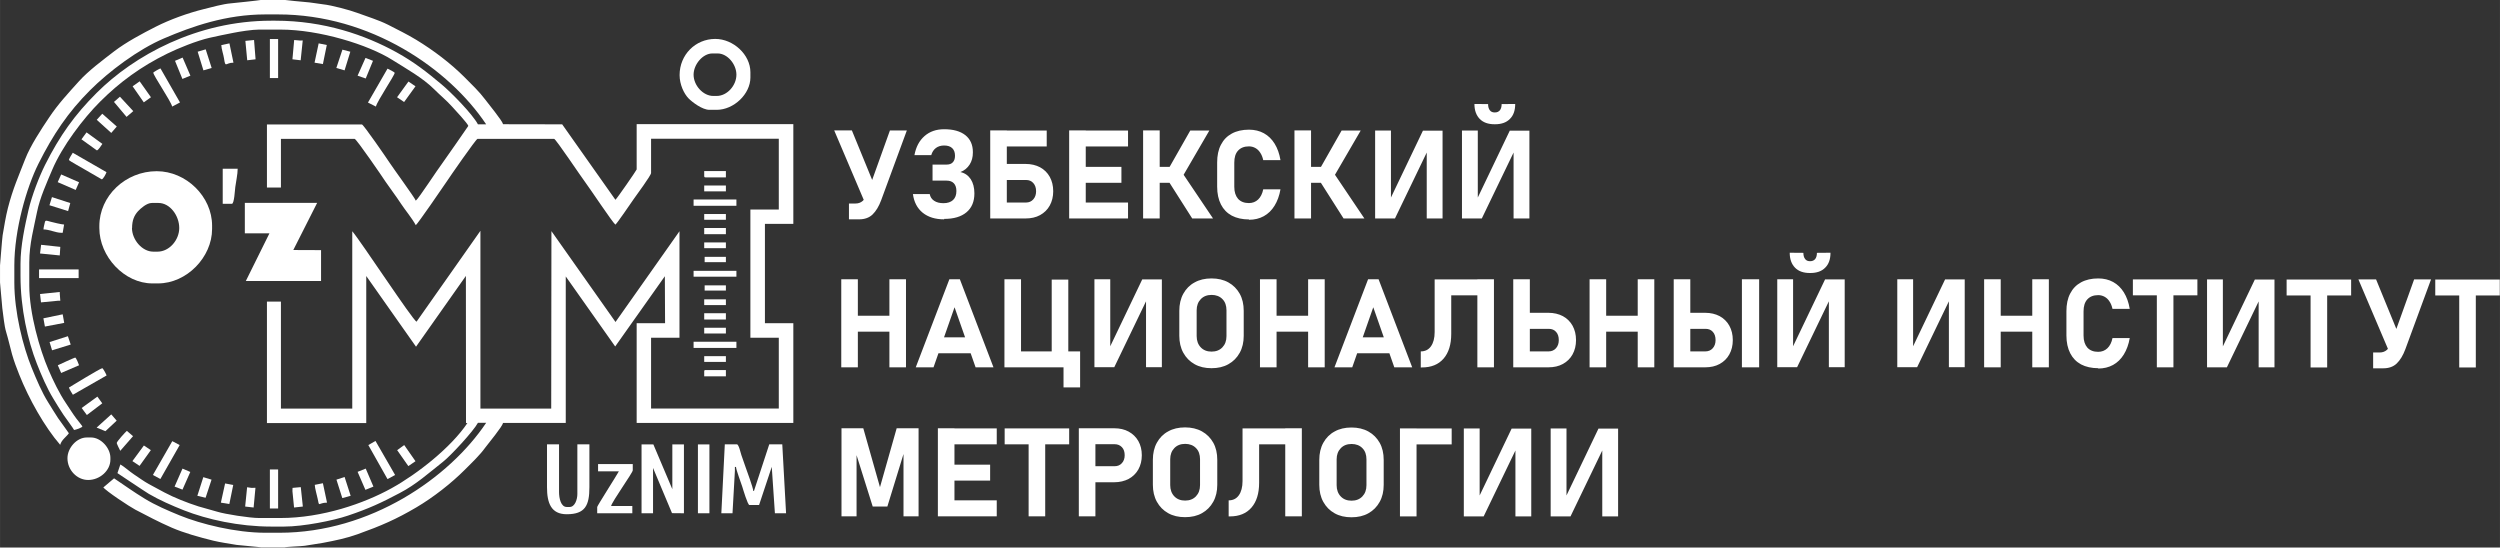 <?xml version="1.0" encoding="UTF-8"?>
<!DOCTYPE svg PUBLIC "-//W3C//DTD SVG 1.1//EN" "http://www.w3.org/Graphics/SVG/1.1/DTD/svg11.dtd">
<!-- Creator: CorelDRAW -->
<svg xmlns="http://www.w3.org/2000/svg" xml:space="preserve" width="43.916mm" height="9.618mm" version="1.1" style="shape-rendering:geometricPrecision; text-rendering:geometricPrecision; image-rendering:optimizeQuality; fill-rule:evenodd; clip-rule:evenodd"
viewBox="0 0 230.58 50.5"
 xmlns:xlink="http://www.w3.org/1999/xlink"
 xmlns:xodm="http://www.corel.com/coreldraw/odm/2003">
 <rect x="0" y="0" width="230.58" height="50.5" fill="#333333" stroke="none"/>
 <defs>
  <style type="text/css">
   <![CDATA[
    .fil0 {fill:white}
    .fil1 {fill:white;fill-rule:nonzero}
   ]]>
  </style>
 </defs>
 <g id="Слой_x0020_1">
  <g id="_2272387732896">
   <g>
    <path class="fil0" d="M-0 24.49l0 1.56c0.01,0.01 0.19,2.19 0.21,2.37 0.11,0.74 0.17,1.6 0.36,2.22 0.2,0.66 0.36,1.39 0.54,2.04 0.18,0.64 0.43,1.29 0.66,1.87 0.89,2.24 2.34,4.82 3.78,6.48 0.11,-0.45 0.59,-0.76 0.8,-1.07 -0.32,-0.48 -0.66,-0.9 -1,-1.4 -0.33,-0.5 -0.59,-0.94 -0.91,-1.45 -0.58,-0.92 -1.09,-2.13 -1.52,-3.19 -0.8,-1.97 -1.6,-5.12 -1.6,-7.87l0 -1.56c0,-3.29 1.12,-7.18 2.22,-9.38 1.36,-2.71 2.73,-4.75 4.77,-6.79 1.72,-1.72 4.42,-3.76 6.82,-4.78 2.58,-1.1 5.7,-2.21 9.35,-2.21l1.16 0c8.55,0 15.79,5.03 19.2,10.14l-0.76 0c-0.51,-0.96 -2.5,-2.98 -3.37,-3.7 -1.36,-1.14 -2.51,-2.04 -4.13,-2.94 -2.9,-1.6 -6.7,-2.92 -11.17,-2.92l-0.4 0c-6.85,0 -12.67,3.23 -16.1,6.66 -2.03,2.03 -3.39,3.93 -4.75,6.63 -0.55,1.1 -1.22,2.83 -1.53,4.16 -0.32,1.4 -0.74,3.3 -0.74,4.95l0 1.16c0,2.97 0.67,5.93 1.5,8.05 0.43,1.1 0.95,2.31 1.54,3.27 0.32,0.52 0.59,0.98 0.93,1.48 0.14,0.21 0.94,1.29 0.97,1.39 0.13,-0.01 0.82,-0.23 0.76,-0.35 -0.02,-0.05 -0.45,-0.57 -0.53,-0.68 -0.36,-0.48 -0.63,-0.93 -0.97,-1.43 -0.61,-0.9 -1.18,-2.07 -1.63,-3.12 -0.79,-1.84 -1.76,-5.17 -1.76,-7.75l0 -2.13c0,-1.7 0.43,-3.22 0.71,-4.63 0.26,-1.32 0.93,-2.78 1.41,-3.92 0.92,-2.17 2.85,-4.71 4.4,-6.26 1.81,-1.81 3.79,-3.26 6.22,-4.45 0.99,-0.49 2.73,-1.19 3.88,-1.45 0.76,-0.17 1.37,-0.3 2.2,-0.46 0.6,-0.12 1.73,-0.3 2.37,-0.3l1.96 0c3.63,0 8.11,1.4 10.32,2.79 1.29,0.81 2.83,1.67 3.87,2.71 0.59,0.59 1.09,0.98 1.67,1.62 0.2,0.22 1.48,1.59 1.48,1.77 0,0.01 -2.2,3.18 -2.41,3.46 -0.41,0.53 -2.17,3.24 -2.43,3.43 -0.06,-0.22 -2.14,-3.07 -2.45,-3.55 -0.24,-0.37 -2.38,-3.48 -2.52,-3.48l-8.76 0 0 5.82 1.29 0 0 -4.49 6.8 0c0.16,0 2.58,3.53 2.85,3.95 0.46,0.68 0.97,1.33 1.41,2.01 0.41,0.62 1.04,1.37 1.38,2 0.18,-0.13 2.53,-3.54 2.84,-4.01 0.26,-0.4 2.72,-3.95 2.85,-3.95l7.07 0c0.15,0 2.53,3.56 2.84,3.96 0.41,0.54 2.57,3.79 2.81,3.95 0.17,-0.13 1.45,-2.02 1.69,-2.36 0.21,-0.3 1.6,-2.18 1.6,-2.4l0 -3.16 11.78 0 0 6.53 -2.62 0 0 11.82 2.62 0 0 6.53 -11.78 0 0 -6.53 2.62 0 0 -9.82 -5.9 8.37 -5.91 -8.38 -0.02 16.37 -6.53 0 0 -16.4 -5.89 8.38c-0.32,-0.08 -5.13,-7.41 -5.93,-8.34l0 16.36 -6.58 0 0 -9.87 -1.29 0 0 11.2 9.16 0 0 -13.56 4.59 6.52 4.6 -6.53 0.01 13.57 0.13 0c-1.48,2.22 -4.58,4.68 -7.01,6.02 -2.51,1.39 -6.37,2.74 -10.24,2.74l-1.96 0c-0.89,0 -3.15,-0.36 -3.86,-0.58 -0.57,-0.18 -1.16,-0.31 -1.73,-0.49 -0.57,-0.18 -1.08,-0.37 -1.63,-0.59 -1.11,-0.44 -1.97,-0.94 -2.97,-1.48 -0.45,-0.25 -0.91,-0.59 -1.35,-0.88 -0.4,-0.26 -0.91,-0.73 -1.26,-0.92l-0.27 0.8c0.01,0 2.52,1.69 2.89,1.91 0.99,0.58 2.11,1.07 3.24,1.52 2.13,0.84 5.08,1.5 8.05,1.5l1.2 0c1.75,0 4.53,-0.55 5.88,-1.01 1.94,-0.65 3.11,-1.2 4.77,-2.08 1.55,-0.81 2.68,-1.85 3.98,-2.87 0.71,-0.55 2.83,-2.84 3.24,-3.61l0.76 0c-3.37,5.04 -10.65,10.14 -19.07,10.14l-1.29 0c-2.74,0 -5.95,-0.8 -7.91,-1.6 -1.1,-0.45 -2.24,-0.94 -3.22,-1.54 -1.05,-0.64 -1.86,-1.23 -2.83,-1.88l-0.99 0.84 -0.03 -0.04c0.23,0.35 2.48,1.83 2.98,2.09 1.16,0.6 2.08,1.1 3.36,1.66 1.13,0.49 2.53,0.88 3.83,1.2 0.66,0.16 1.45,0.27 2.15,0.39 0.25,0.04 2.23,0.2 2.26,0.23l2.18 0c0.09,-0.06 1.57,-0.1 1.85,-0.15 0.6,-0.11 1.11,-0.16 1.69,-0.27 1.16,-0.22 2.16,-0.43 3.17,-0.79 2.18,-0.78 3.58,-1.39 5.43,-2.48 1.56,-0.92 3.21,-2.21 4.46,-3.46 0.62,-0.62 1.4,-1.36 1.9,-2.06 0.29,-0.39 1.55,-1.9 1.64,-2.27l5.78 0 0 -13.51 4.56 6.46 4.58 -6.48 0.02 4.33 -2.62 0 0 9.2 14.45 0 0 -9.2 -2.62 0 0 -9.16 2.62 0 0 -9.2 -14.45 0 0 4.18c0,0.06 -1.83,2.71 -1.96,2.8l-4.91 -6.96 -5.45 -0.01c-0.09,-0.35 -1.37,-1.9 -1.66,-2.29 -0.53,-0.71 -1.28,-1.43 -1.9,-2.05 -1.28,-1.28 -2.86,-2.48 -4.46,-3.45 -0.88,-0.53 -1.65,-0.9 -2.58,-1.38 -0.92,-0.46 -1.86,-0.73 -2.85,-1.1 -0.7,-0.26 -2.33,-0.7 -3.16,-0.79 -0.59,-0.07 -1.06,-0.17 -1.73,-0.22 -0.12,-0.01 -1.76,-0.16 -1.78,-0.18l-2.22 0c-0.05,0.03 -2.54,0.29 -2.76,0.31 -0.75,0.06 -1.8,0.36 -2.49,0.53 -1.5,0.37 -3.17,0.98 -4.43,1.62 -1.3,0.66 -2.72,1.42 -3.83,2.26 -1.05,0.81 -2.4,1.81 -3.27,2.78 -0.98,1.09 -1.92,2.09 -2.75,3.34 -0.72,1.07 -1.73,2.6 -2.21,3.84 -0.6,1.55 -1.13,2.71 -1.59,4.5 -0.21,0.83 -0.34,1.65 -0.49,2.53 -0.05,0.29 -0.23,2.77 -0.24,2.78z"/>
    <path class="fil0" d="M12.18 21.03c0,-0.71 0.2,-1.16 0.54,-1.54 0.25,-0.27 0.81,-0.77 1.28,-0.77l0.62 0c1.05,0 1.91,1.16 1.91,2.31 0,1.1 -0.91,2.18 -2,2.18l-0.4 0c-1.03,0 -1.96,-1.11 -1.96,-2.18zm-3.02 -0.18l0 0.18c0,2.64 2.31,5.11 4.89,5.11l0.53 0c2.63,0 4.98,-2.41 4.98,-5.02l0 -0.31c0,-2.67 -2.38,-5.02 -5.11,-5.02 -2.86,0 -5.29,2.26 -5.29,5.07z"/>
    <polygon class="fil0" points="22.58,21.52 24.85,21.52 22.67,25.92 29.61,25.92 29.61,23.07 27.05,23.06 29.25,18.71 22.58,18.71 "/>
    <path class="fil0" d="M67.79 43.07l0.09 0c0.03,0.31 0.46,1.45 0.58,1.82 0.07,0.22 0.5,1.69 0.66,1.69l0.89 0 1.17 -3.52 0.29 4.28 1.03 -0 -0.35 -6.36 -1.2 0 -1.41 4.3 -0.06 0.01c-0.03,-0.34 -0.57,-1.79 -0.72,-2.22 -0.12,-0.36 -0.25,-0.72 -0.38,-1.09 -0.07,-0.21 -0.24,-1 -0.42,-1l-1.11 0 -0.32 6.36 1.03 0 0.22 -3.91 0 -0.36z"/>
    <path class="fil0" d="M63.97 6.89c0,-0.95 0.85,-1.96 1.73,-1.96l0.49 0c0.9,0 1.73,0.99 1.73,1.96 0,1 -0.86,1.96 -1.82,1.96l-0.31 0c-0.95,0 -1.82,-0.98 -1.82,-1.96zm-1.29 0.04c0,0.86 0.4,1.71 0.83,2.15 0.36,0.36 1.27,1.05 1.92,1.05l0.67 0c1.58,0 3.11,-1.46 3.11,-2.98l0 -0.49c0,-1.62 -1.58,-3.07 -3.24,-3.07 -1.84,0 -3.29,1.47 -3.29,3.33z"/>
    <polygon class="fil0" points="60.23,43.16 61.98,47.33 63.08,47.34 63.08,40.99 62.01,40.99 62.01,45.12 60.26,40.99 59.17,40.99 59.17,47.34 60.23,47.34 "/>
    <path class="fil0" d="M50.45 44.94c0,1.46 0.38,2.49 1.82,2.49 1.7,0 2.09,-0.81 2.09,-2.49l0 -3.96 -1.11 0 0 4.58c0,0.51 -0.23,1.2 -0.71,1.2l-0.27 0c-0.54,0 -0.71,-0.8 -0.71,-1.38l0 -4.4 -1.11 0 0 3.96z"/>
    <path class="fil0" d="M6.22 42.27c0,1.07 0.87,2 1.91,2 1.08,0 2.05,-0.87 2.05,-1.87l0 -0.18c0,-0.9 -0.88,-1.87 -1.78,-1.87l-0.4 0c-0.93,0 -1.78,0.97 -1.78,1.91z"/>
    <path class="fil0" d="M55.17 43.47l1.91 0c-0.21,0.39 -2,3.19 -2,3.29l0 0.58 3.24 0 0 -0.67 -1.96 0c0.12,-0.46 2,-3.07 2,-3.29l0 -0.58 -3.2 0 0 0.67z"/>
    <polygon class="fil0" points="64.37,47.34 65.43,47.34 65.43,40.99 64.37,40.99 "/>
    <path class="fil0" d="M20.54 18.8l0.84 0c0.23,0 0.28,-1.28 0.32,-1.55 0.06,-0.49 0.22,-1.17 0.22,-1.69l-1.38 0 0 3.24z"/>
    <polygon class="fil0" points="3.6,25.65 7.25,25.65 7.25,24.85 3.6,24.85 "/>
    <path class="fil0" d="M14.14 6.71c0,0.25 1.61,2.6 1.74,3.12l0.72 -0.38 -1.8 -3.14c-0.09,0.02 -0.67,0.35 -0.67,0.4z"/>
    <path class="fil0" d="M6.36 35.74c0,0.11 0.29,0.55 0.36,0.67l3.11 -1.78c-0.03,-0.11 -0.33,-0.67 -0.4,-0.67 -0.16,0 -3.07,1.78 -3.07,1.78z"/>
    <path class="fil0" d="M6.36 14.76c0,0.07 1.34,0.79 1.5,0.9 0.13,0.08 1.52,0.88 1.52,0.88 0.13,0 0.41,-0.53 0.44,-0.66l-3.11 -1.79c-0.06,0.09 -0.36,0.57 -0.36,0.67z"/>
    <path class="fil0" d="M33.94 9.46l0.73 0.37c0.12,-0.52 1.73,-2.88 1.73,-3.11 0,-0.07 -0.57,-0.35 -0.66,-0.39l-1.81 3.14z"/>
    <polygon class="fil0" points="33.97,41.05 35.74,44.19 36.44,43.81 34.63,40.67 "/>
    <polygon class="fil0" points="14.1,43.81 14.79,44.18 16.57,41.05 15.89,40.69 "/>
    <polygon class="fil0" points="24.89,46.9 25.65,46.9 25.65,43.3 24.89,43.3 "/>
    <polygon class="fil0" points="24.89,7.2 25.65,7.2 25.65,3.6 24.89,3.6 "/>
    <polygon class="fil0" points="63.97,32.09 67.92,32.09 67.92,31.52 63.97,31.52 "/>
    <polygon class="fil0" points="63.97,18.98 67.92,18.98 67.92,18.4 63.97,18.4 "/>
    <polygon class="fil0" points="63.97,25.52 67.92,25.52 67.92,24.98 63.97,24.98 "/>
    <polygon class="fil0" points="12.23,7.96 13.26,9.44 13.92,8.97 12.88,7.5 "/>
    <polygon class="fil0" points="26.98,45 26.97,45.3 27.12,46.81 27.93,46.72 27.74,44.93 "/>
    <polygon class="fil0" points="36.63,41.52 37.66,42.99 38.32,42.54 37.28,41.05 "/>
    <polygon class="fil0" points="32.98,43.52 33.7,45.18 34.44,44.88 33.73,43.22 "/>
    <polygon class="fil0" points="31.03,44.24 31.57,45.94 32.34,45.73 31.78,43.99 "/>
    <path class="fil0" d="M4 21.16c0.55,0 1.14,0.31 1.64,0.31l0.14 0 0.13 -0.76c-0.26,-0.01 -1.01,-0.2 -1.25,-0.26 -0.25,-0.06 -0.48,-0.19 -0.52,0.03 -0.04,0.21 -0.13,0.48 -0.13,0.67z"/>
    <polygon class="fil0" points="4,29.36 4.14,30.12 5.92,29.78 5.78,28.99 "/>
    <polygon class="fil0" points="3.69,23.38 5.51,23.56 5.56,22.77 3.79,22.58 "/>
    <path class="fil0" d="M5.33 33.69l0.31 0.71 1.65 -0.71c-0.03,-0.11 -0.27,-0.71 -0.36,-0.71 -0.05,0 -1.47,0.64 -1.6,0.71z"/>
    <polygon class="fil0" points="4.57,31.55 4.8,32.31 6.52,31.78 6.26,31.01 "/>
    <path class="fil0" d="M7.51 12.85c0.14,0.09 1.42,1.02 1.42,1.02 0.13,0 0.42,-0.47 0.51,-0.6l-1.46 -1.06 -0.47 0.64z"/>
    <path class="fil0" d="M29.03 44.72c0.01,0.32 0.2,0.95 0.26,1.25 0.17,0.88 0.04,0.39 0.87,0.39l-0.38 -1.79 -0.75 0.15z"/>
    <polygon class="fil0" points="3.69,27.12 3.78,27.89 5.33,27.74 5.56,27.74 5.51,27.07 5.51,26.93 "/>
    <polygon class="fil0" points="16.1,44.88 16.83,45.16 17.55,43.53 16.83,43.22 "/>
    <polygon class="fil0" points="18.23,4.77 18.76,6.49 19.52,6.27 18.97,4.55 "/>
    <polygon class="fil0" points="22.63,3.77 22.8,5.56 23.57,5.47 23.43,3.69 "/>
    <path class="fil0" d="M20.41 4.15c0.01,0.37 0.21,0.93 0.25,1.24 0.14,0.92 0.13,0.39 0.87,0.39l-0.37 -1.78 -0.75 0.16z"/>
    <polygon class="fil0" points="16.14,5.61 16.82,7.28 17.56,6.98 16.84,5.31 "/>
    <polygon class="fil0" points="18.2,45.73 18.96,45.91 19.51,44.24 18.75,44.01 "/>
    <polygon class="fil0" points="7.53,37.63 8.01,38.28 9.43,37.2 8.98,36.58 "/>
    <polygon class="fil0" points="36.62,8.97 37.27,9.41 38.32,7.96 37.67,7.52 "/>
    <polygon class="fil0" points="20.37,46.36 21.15,46.49 21.51,44.73 20.76,44.59 "/>
    <polygon class="fil0" points="12.21,42.53 12.87,42.97 13.91,41.52 13.27,41.09 "/>
    <polygon class="fil0" points="10.51,9.4 11.67,10.78 12.29,10.25 11.06,8.92 "/>
    <polygon class="fil0" points="4.56,18.93 6.28,19.47 6.48,18.73 4.79,18.18 "/>
    <polygon class="fil0" points="29.01,5.78 29.78,5.91 30.14,4.15 29.39,4 "/>
    <polygon class="fil0" points="26.97,5.47 27.73,5.56 27.92,3.73 27.69,3.74 27.13,3.69 "/>
    <polygon class="fil0" points="22.61,46.72 23.39,46.81 23.56,44.99 23.2,45 22.79,44.94 "/>
    <polygon class="fil0" points="5.32,16.8 6.98,17.52 7.29,16.81 5.64,16.09 "/>
    <polygon class="fil0" points="31.02,6.27 31.78,6.49 32.31,4.77 31.58,4.58 "/>
    <polygon class="fil0" points="8.92,11.05 10.26,12.26 10.77,11.67 9.43,10.49 "/>
    <polygon class="fil0" points="32.98,6.98 33.73,7.24 34.4,5.61 33.71,5.34 "/>
    <polygon class="fil0" points="8.91,39.44 9.72,39.77 10.76,38.8 10.26,38.22 "/>
    <path class="fil0" d="M10.76 40.85c0,0.06 0.26,0.61 0.33,0.73l1.18 -1.35 -0.57 -0.49c-0.12,0.09 -0.93,0.98 -0.93,1.11z"/>
    <polygon class="fil0" points="64.95,29.47 66.95,29.47 66.95,28.89 64.95,28.89 "/>
    <polygon class="fil0" points="64.95,21.6 66.95,21.6 66.95,21.03 64.95,21.03 "/>
    <path class="fil0" d="M64.95 34.27l0 0.44 2 0 0 -0.58 -1.87 0c-0.1,0 -0.13,0.03 -0.13,0.13z"/>
    <path class="fil0" d="M64.95 16.23c0,0.1 0.03,0.13 0.13,0.13l1.87 0 0 -0.58 -2 0 0 0.44z"/>
    <polygon class="fil0" points="64.95,17.65 66.95,17.65 66.95,17.11 64.95,17.11 "/>
    <polygon class="fil0" points="64.95,33.38 66.95,33.38 66.95,32.85 64.95,32.85 "/>
    <polygon class="fil0" points="64.95,28.14 66.95,28.14 66.95,27.61 64.95,27.61 "/>
    <polygon class="fil0" points="64.95,22.89 66.95,22.89 66.95,22.36 64.95,22.36 "/>
    <polygon class="fil0" points="64.95,30.76 66.95,30.76 66.95,30.23 64.95,30.23 "/>
    <polygon class="fil0" points="64.95,20.27 66.95,20.27 66.95,19.74 64.95,19.74 "/>
    <polygon class="fil0" points="64.99,26.8 66.95,26.8 66.95,26.32 64.99,26.32 "/>
    <polygon class="fil0" points="64.99,24.18 66.95,24.18 66.95,23.69 64.99,23.69 "/>
   </g>
   <path class="fil1" d="M79.99 19.2l-3.05 -7.17 1.63 0 2.38 5.81 -0.96 1.36zm3.65 -7.17l-2.37 6.44c-0.21,0.57 -0.48,1.01 -0.79,1.31 -0.31,0.3 -0.73,0.45 -1.24,0.45l-0.94 0 0 -1.46 0.61 0c0.26,0 0.48,-0.08 0.66,-0.24 0.18,-0.16 0.32,-0.4 0.44,-0.73l2.07 -5.77 1.57 0zm3.44 8.2c-0.81,0 -1.47,-0.2 -1.98,-0.61 -0.5,-0.41 -0.8,-0.98 -0.9,-1.72l0 0 1.55 0 0 0c0.05,0.27 0.19,0.48 0.41,0.62 0.22,0.15 0.51,0.22 0.86,0.22 0.38,0 0.67,-0.1 0.88,-0.29 0.21,-0.2 0.31,-0.47 0.31,-0.83l0 -0.01c0,-0.3 -0.08,-0.54 -0.23,-0.7 -0.16,-0.17 -0.38,-0.25 -0.67,-0.25l-1.3 0 0 -1.48 1.3 0c0.25,0 0.44,-0.07 0.57,-0.21 0.13,-0.14 0.2,-0.33 0.2,-0.58l0 -0.05c0,-0.29 -0.09,-0.52 -0.26,-0.68 -0.17,-0.16 -0.42,-0.24 -0.74,-0.24 -0.3,0 -0.56,0.08 -0.76,0.23 -0.21,0.16 -0.35,0.38 -0.43,0.66l0 0 -1.55 0 0 0c0.14,-0.76 0.45,-1.34 0.93,-1.76 0.48,-0.42 1.08,-0.63 1.81,-0.63 0.84,0 1.49,0.18 1.96,0.55 0.46,0.37 0.69,0.89 0.69,1.56l0 0.04c0,0.43 -0.1,0.8 -0.3,1.11 -0.2,0.31 -0.48,0.55 -0.85,0.69 0.41,0.09 0.72,0.31 0.95,0.65 0.22,0.34 0.34,0.78 0.34,1.31l0 0.01c0,0.75 -0.24,1.33 -0.73,1.74 -0.49,0.41 -1.17,0.61 -2.05,0.61zm4.95 -0.08l0 -1.47 2.6 0c0.28,0 0.5,-0.1 0.67,-0.29 0.17,-0.19 0.26,-0.44 0.26,-0.75l0 0c0,-0.32 -0.09,-0.57 -0.26,-0.76 -0.17,-0.19 -0.39,-0.28 -0.67,-0.28l-2.6 0 0 -1.48 2.56 0c0.51,0 0.96,0.11 1.34,0.31 0.38,0.21 0.68,0.5 0.89,0.88 0.21,0.38 0.32,0.82 0.32,1.33l0 0c0,0.5 -0.11,0.94 -0.32,1.32 -0.21,0.38 -0.51,0.67 -0.89,0.88 -0.38,0.21 -0.83,0.31 -1.34,0.31l-2.56 0zm-0.7 0l0 -8.12 1.53 0 0 8.12 -1.53 0zm0.55 -6.64l0 -1.47 4.66 0 0 1.47 -4.66 0zm6.73 6.64l0 -8.12 1.53 0 0 8.12 -1.53 0zm0.55 0l0 -1.47 4.88 0 0 1.47 -4.88 0zm0 -3.29l0 -1.47 4.27 0 0 1.47 -4.27 0zm0 -3.35l0 -1.47 4.88 0 0 1.47 -4.88 0zm9.67 3.19l-1.13 -1 2.08 -3.66 1.76 0 -2.71 4.66zm1.13 3.45l-2.27 -3.57 1.39 -0.59 2.8 4.16 -1.92 0zm-4.53 0l0 -8.12 1.53 0 0 8.12 -1.53 0zm0.66 -3.29l0 -1.47 2.88 0 0 1.47 -2.88 0zm9.11 3.38c-0.62,0 -1.15,-0.12 -1.59,-0.35 -0.44,-0.24 -0.77,-0.58 -1,-1.03 -0.23,-0.45 -0.35,-1 -0.35,-1.64l0 -2.23c0,-0.64 0.11,-1.19 0.35,-1.64 0.23,-0.45 0.56,-0.79 1,-1.03 0.44,-0.24 0.97,-0.36 1.59,-0.36 0.51,0 0.97,0.11 1.37,0.33 0.4,0.22 0.73,0.54 0.99,0.96 0.26,0.42 0.44,0.92 0.54,1.52l0 0 -1.59 0 0 0c-0.06,-0.27 -0.15,-0.5 -0.28,-0.69 -0.12,-0.19 -0.27,-0.33 -0.45,-0.43 -0.18,-0.1 -0.38,-0.15 -0.59,-0.15 -0.43,0 -0.76,0.13 -1,0.39 -0.24,0.26 -0.35,0.63 -0.35,1.11l0 2.23c0,0.48 0.12,0.84 0.35,1.11 0.24,0.26 0.57,0.39 1,0.39 0.33,0 0.62,-0.11 0.85,-0.33 0.23,-0.22 0.39,-0.54 0.47,-0.94l0 0 1.59 0 0 0c-0.1,0.59 -0.29,1.1 -0.55,1.52 -0.26,0.42 -0.59,0.74 -0.99,0.96 -0.4,0.22 -0.86,0.33 -1.37,0.33zm7.59 -3.54l-1.13 -1 2.08 -3.66 1.76 0 -2.71 4.66zm1.13 3.45l-2.27 -3.57 1.39 -0.59 2.8 4.16 -1.92 0zm-4.53 0l0 -8.12 1.53 0 0 8.12 -1.53 0zm0.66 -3.29l0 -1.47 2.88 0 0 1.47 -2.88 0zm13 3.29l-1.46 0 0 -6.49 0.13 0.14 -3.06 6.35 -1.83 0 0 -8.11 1.46 0 0 6.59 -0.13 -0.14 3.08 -6.44 1.81 0 0 8.11zm8.01 0l-1.46 0 0 -6.49 0.13 0.14 -3.06 6.35 -1.83 0 0 -8.11 1.46 0 0 6.59 -0.13 -0.14 3.08 -6.44 1.81 0 0 8.11zm-2.57 -10.55l1.26 -0.01c0,0.6 -0.16,1.06 -0.49,1.38 -0.32,0.33 -0.78,0.49 -1.37,0.49l-0.04 0c-0.59,0 -1.05,-0.16 -1.37,-0.49 -0.32,-0.33 -0.49,-0.78 -0.49,-1.38l1.26 0.01c0,0.24 0.05,0.43 0.16,0.57 0.11,0.14 0.25,0.2 0.44,0.2l0.04 0c0.19,0 0.34,-0.07 0.45,-0.2 0.1,-0.13 0.16,-0.32 0.16,-0.57zm-56.46 24.28l0 -8.12 1.53 0 0 8.12 -1.53 0zm-4.44 0l0 -8.12 1.53 0 0 8.12 -1.53 0zm0.71 -3.29l0 -1.47 4.73 0 0 1.47 -4.73 0zm6.16 3.29l3.1 -8.12 0.97 0 3.1 8.12 -1.65 0 -1.94 -5.54 -1.94 5.54 -1.65 0zm1.49 -1.3l0 -1.47 4.27 0 0 1.47 -4.27 0zm11.05 1.3l0 -8.09 1.53 0 0 8.09 -1.53 0zm-3.65 0l0 -1.47 5.91 0 0 1.47 -5.91 0zm4.74 1.85l0 -3.32 1.53 0 0 3.32 -1.53 0zm-5.45 -1.85l0 -8.12 1.53 0 0 8.12 -1.53 0zm14.52 -0.01l-1.46 0 0 -6.49 0.13 0.14 -3.06 6.35 -1.83 0 0 -8.11 1.46 0 0 6.59 -0.13 -0.14 3.08 -6.44 1.81 0 0 8.11zm4.58 0.09c-0.6,0 -1.12,-0.12 -1.56,-0.37 -0.45,-0.25 -0.79,-0.6 -1.04,-1.05 -0.25,-0.45 -0.37,-0.98 -0.37,-1.57l0 -2.3c0,-0.6 0.12,-1.13 0.37,-1.58 0.25,-0.45 0.59,-0.8 1.04,-1.04 0.44,-0.25 0.96,-0.37 1.56,-0.37 0.59,0 1.11,0.12 1.56,0.37 0.45,0.25 0.79,0.6 1.04,1.04 0.25,0.45 0.37,0.97 0.37,1.58l0 2.3c0,0.6 -0.12,1.12 -0.37,1.57 -0.25,0.45 -0.59,0.8 -1.04,1.05 -0.44,0.25 -0.96,0.37 -1.56,0.37zm0 -1.53c0.42,0 0.75,-0.13 1,-0.39 0.25,-0.26 0.38,-0.6 0.38,-1.04l0 -2.38c0,-0.43 -0.12,-0.78 -0.37,-1.03 -0.25,-0.26 -0.59,-0.39 -1,-0.39 -0.42,0 -0.75,0.13 -1,0.39 -0.25,0.26 -0.38,0.6 -0.38,1.03l0 2.38c0,0.43 0.13,0.78 0.38,1.04 0.25,0.26 0.58,0.39 1,0.39zm8.91 1.45l0 -8.12 1.53 0 0 8.12 -1.53 0zm-4.44 0l0 -8.12 1.53 0 0 8.12 -1.53 0zm0.71 -3.29l0 -1.47 4.73 0 0 1.47 -4.73 0zm6.16 3.29l3.1 -8.12 0.97 0 3.1 8.12 -1.65 0 -1.94 -5.54 -1.94 5.54 -1.65 0zm1.49 -1.3l0 -1.47 4.27 0 0 1.47 -4.27 0zm6.47 1.3l0 -1.47 0 0c0.41,0 0.72,-0.16 0.94,-0.47 0.22,-0.31 0.34,-0.75 0.34,-1.31l0 -4.86 1.53 0 0 5.02c0,0.99 -0.24,1.75 -0.71,2.29 -0.47,0.54 -1.13,0.81 -1.99,0.81l-0.12 0zm5.22 0l0 -8.12 1.53 0 0 8.12 -1.53 0zm-3.12 -6.64l0 -1.47 3.72 0 0 1.47 -3.72 0zm7.13 6.64l0 -1.47 2.57 0c0.27,0 0.5,-0.1 0.67,-0.29 0.17,-0.19 0.26,-0.44 0.26,-0.75l0 0c0,-0.32 -0.08,-0.57 -0.25,-0.76 -0.17,-0.19 -0.39,-0.28 -0.67,-0.28l-2.57 0 0 -1.48 2.53 0c0.51,0 0.96,0.11 1.34,0.31 0.38,0.21 0.68,0.5 0.89,0.88 0.21,0.38 0.32,0.82 0.32,1.33l0 0c0,0.5 -0.11,0.94 -0.32,1.32 -0.21,0.38 -0.51,0.67 -0.89,0.88 -0.38,0.21 -0.83,0.31 -1.34,0.31l-2.53 0zm-0.7 0l0 -8.12 1.53 0 0 8.12 -1.53 0zm11.48 0l0 -8.12 1.53 0 0 8.12 -1.53 0zm-4.44 0l0 -8.12 1.53 0 0 8.12 -1.53 0zm0.71 -3.29l0 -1.47 4.73 0 0 1.47 -4.73 0zm7.75 3.29l0 -1.47 2.23 0c0.27,0 0.5,-0.1 0.67,-0.29 0.17,-0.19 0.26,-0.44 0.26,-0.75l0 0c0,-0.32 -0.08,-0.57 -0.25,-0.76 -0.17,-0.19 -0.39,-0.28 -0.67,-0.28l-2.23 0 0 -1.48 2.19 0c0.51,0 0.96,0.11 1.34,0.31 0.38,0.21 0.68,0.5 0.89,0.88 0.21,0.38 0.32,0.82 0.32,1.33l0 0c0,0.5 -0.11,0.94 -0.32,1.32 -0.21,0.38 -0.51,0.67 -0.89,0.88 -0.38,0.21 -0.83,0.31 -1.34,0.31l-2.19 0zm-0.7 0l0 -8.12 1.53 0 0 8.12 -1.53 0zm7.88 -8.12l0 8.12 -1.59 0 0 -8.12 1.59 0zm7.89 8.11l-1.46 0 0 -6.49 0.13 0.14 -3.06 6.35 -1.83 0 0 -8.11 1.46 0 0 6.59 -0.13 -0.14 3.08 -6.44 1.81 0 0 8.11zm-2.57 -10.55l1.26 -0.01c0,0.6 -0.16,1.06 -0.49,1.38 -0.32,0.33 -0.78,0.49 -1.37,0.49l-0.04 0c-0.59,0 -1.05,-0.16 -1.37,-0.49 -0.32,-0.33 -0.49,-0.78 -0.49,-1.38l1.26 0.01c0,0.24 0.05,0.43 0.16,0.57 0.11,0.14 0.25,0.2 0.44,0.2l0.04 0c0.19,0 0.34,-0.07 0.45,-0.2 0.1,-0.13 0.16,-0.32 0.16,-0.57zm13.64 10.55l-1.46 0 0 -6.49 0.13 0.14 -3.06 6.35 -1.83 0 0 -8.11 1.46 0 0 6.59 -0.13 -0.14 3.08 -6.44 1.81 0 0 8.11zm6.23 0.01l0 -8.12 1.53 0 0 8.12 -1.53 0zm-4.44 0l0 -8.12 1.53 0 0 8.12 -1.53 0zm0.71 -3.29l0 -1.47 4.73 0 0 1.47 -4.73 0zm9.82 3.37c-0.62,0 -1.15,-0.12 -1.59,-0.35 -0.44,-0.24 -0.77,-0.58 -1,-1.03 -0.23,-0.45 -0.35,-1 -0.35,-1.64l0 -2.23c0,-0.64 0.11,-1.19 0.35,-1.64 0.23,-0.45 0.56,-0.79 1,-1.03 0.44,-0.24 0.97,-0.36 1.59,-0.36 0.51,0 0.97,0.11 1.37,0.33 0.4,0.22 0.73,0.54 0.99,0.96 0.26,0.42 0.44,0.92 0.54,1.52l0 0 -1.59 0 0 0c-0.06,-0.27 -0.15,-0.5 -0.28,-0.69 -0.12,-0.19 -0.27,-0.33 -0.45,-0.43 -0.18,-0.1 -0.38,-0.15 -0.59,-0.15 -0.43,0 -0.76,0.13 -1,0.39 -0.24,0.26 -0.35,0.63 -0.35,1.11l0 2.23c0,0.48 0.12,0.84 0.35,1.11 0.24,0.26 0.57,0.39 1,0.39 0.33,0 0.62,-0.11 0.85,-0.33 0.23,-0.22 0.39,-0.54 0.47,-0.94l0 0 1.59 0 0 0c-0.1,0.59 -0.29,1.1 -0.55,1.52 -0.26,0.42 -0.59,0.74 -0.99,0.96 -0.4,0.22 -0.86,0.33 -1.37,0.33zm5.4 -0.08l0 -7.45 1.53 0 0 7.45 -1.53 0zm-2.21 -6.64l0 -1.47 5.95 0 0 1.47 -5.95 0zm13.06 6.64l-1.46 0 0 -6.49 0.13 0.14 -3.06 6.35 -1.83 0 0 -8.11 1.46 0 0 6.59 -0.13 -0.14 3.08 -6.44 1.81 0 0 8.11zm3.33 0.01l0 -7.45 1.53 0 0 7.45 -1.53 0zm-2.21 -6.64l0 -1.47 5.95 0 0 1.47 -5.95 0zm9.67 5.69l-3.05 -7.17 1.63 0 2.38 5.81 -0.96 1.36zm3.65 -7.17l-2.37 6.44c-0.21,0.57 -0.48,1.01 -0.79,1.31 -0.31,0.3 -0.73,0.45 -1.24,0.45l-0.94 0 0 -1.46 0.61 0c0.26,0 0.48,-0.08 0.66,-0.24 0.18,-0.16 0.32,-0.4 0.44,-0.73l2.07 -5.77 1.57 0zm2.6 8.12l0 -7.45 1.53 0 0 7.45 -1.53 0zm-2.21 -6.64l0 -1.47 5.95 0 0 1.47 -5.95 0zm-143.46 17.72l1.55 -5.47 2.02 0 0 8.12 -1.39 0 0 -6.3 0.06 0.36 -1.55 5.04 -1.35 0 -1.55 -4.93 0.06 -0.47 0 6.3 -1.39 0 0 -8.12 2.01 0 1.55 5.47zm5.35 2.65l0 -8.12 1.53 0 0 8.12 -1.53 0zm0.55 0l0 -1.47 4.88 0 0 1.47 -4.88 0zm0 -3.29l0 -1.47 4.27 0 0 1.47 -4.27 0zm0 -3.35l0 -1.47 4.88 0 0 1.47 -4.88 0zm7.82 6.64l0 -7.45 1.53 0 0 7.45 -1.53 0zm-2.21 -6.64l0 -1.47 5.95 0 0 1.47 -5.95 0zm7.54 3.49l0 -1.47 2.6 0c0.28,0 0.5,-0.09 0.67,-0.28 0.17,-0.18 0.26,-0.43 0.26,-0.73l0 0c0,-0.31 -0.08,-0.56 -0.25,-0.74 -0.17,-0.18 -0.39,-0.28 -0.68,-0.28l-2.6 0 0 -1.47 2.56 0c0.51,0 0.96,0.1 1.34,0.31 0.38,0.21 0.68,0.5 0.89,0.87 0.21,0.37 0.32,0.81 0.32,1.31l0 0c0,0.5 -0.11,0.93 -0.32,1.31 -0.21,0.37 -0.51,0.66 -0.89,0.87 -0.38,0.2 -0.83,0.31 -1.34,0.31l-2.56 0zm-0.7 3.15l0 -8.12 1.53 0 0 8.12 -1.53 0zm9.8 0.08c-0.6,0 -1.12,-0.12 -1.56,-0.37 -0.45,-0.25 -0.79,-0.6 -1.04,-1.05 -0.25,-0.45 -0.37,-0.98 -0.37,-1.57l0 -2.3c0,-0.6 0.12,-1.13 0.37,-1.58 0.25,-0.45 0.59,-0.8 1.04,-1.04 0.44,-0.25 0.96,-0.37 1.56,-0.37 0.59,0 1.11,0.12 1.56,0.37 0.45,0.25 0.79,0.6 1.04,1.04 0.25,0.45 0.37,0.97 0.37,1.58l0 2.3c0,0.6 -0.12,1.12 -0.37,1.57 -0.25,0.45 -0.59,0.8 -1.04,1.05 -0.44,0.25 -0.96,0.37 -1.56,0.37zm0 -1.53c0.42,0 0.75,-0.13 1,-0.39 0.25,-0.26 0.38,-0.6 0.38,-1.04l0 -2.38c0,-0.43 -0.12,-0.78 -0.37,-1.03 -0.25,-0.26 -0.59,-0.39 -1,-0.39 -0.42,0 -0.75,0.13 -1,0.39 -0.25,0.26 -0.38,0.6 -0.38,1.03l0 2.38c0,0.43 0.13,0.78 0.38,1.04 0.25,0.26 0.58,0.39 1,0.39zm4.02 1.45l0 -1.47 0 0c0.41,0 0.72,-0.16 0.94,-0.47 0.22,-0.31 0.34,-0.75 0.34,-1.31l0 -4.86 1.53 0 0 5.02c0,0.99 -0.24,1.75 -0.71,2.29 -0.47,0.54 -1.13,0.81 -1.99,0.81l-0.12 0zm5.22 0l0 -8.12 1.53 0 0 8.12 -1.53 0zm-3.12 -6.64l0 -1.47 3.72 0 0 1.47 -3.72 0zm9.23 6.73c-0.6,0 -1.12,-0.12 -1.56,-0.37 -0.45,-0.25 -0.79,-0.6 -1.04,-1.05 -0.25,-0.45 -0.37,-0.98 -0.37,-1.57l0 -2.3c0,-0.6 0.12,-1.13 0.37,-1.58 0.25,-0.45 0.59,-0.8 1.04,-1.04 0.44,-0.25 0.96,-0.37 1.56,-0.37 0.59,0 1.11,0.12 1.56,0.37 0.45,0.25 0.79,0.6 1.04,1.04 0.25,0.45 0.37,0.97 0.37,1.58l0 2.3c0,0.6 -0.12,1.12 -0.37,1.57 -0.25,0.45 -0.59,0.8 -1.04,1.05 -0.44,0.25 -0.96,0.37 -1.56,0.37zm0 -1.53c0.42,0 0.75,-0.13 1,-0.39 0.25,-0.26 0.38,-0.6 0.38,-1.04l0 -2.38c0,-0.43 -0.12,-0.78 -0.37,-1.03 -0.25,-0.26 -0.59,-0.39 -1,-0.39 -0.42,0 -0.75,0.13 -1,0.39 -0.25,0.26 -0.38,0.6 -0.38,1.03l0 2.38c0,0.43 0.13,0.78 0.38,1.04 0.25,0.26 0.58,0.39 1,0.39zm4.47 1.45l0 -8.12 1.53 0 0 8.12 -1.53 0zm0.55 -6.64l0 -1.47 4.22 0 0 1.47 -4.22 0zm11.56 6.64l-1.46 0 0 -6.49 0.13 0.14 -3.06 6.35 -1.83 0 0 -8.11 1.46 0 0 6.59 -0.13 -0.14 3.08 -6.44 1.81 0 0 8.11zm8.01 0l-1.46 0 0 -6.49 0.13 0.14 -3.06 6.35 -1.83 0 0 -8.11 1.46 0 0 6.59 -0.13 -0.14 3.08 -6.44 1.81 0 0 8.11z"/>
  </g>
 </g>
</svg>
